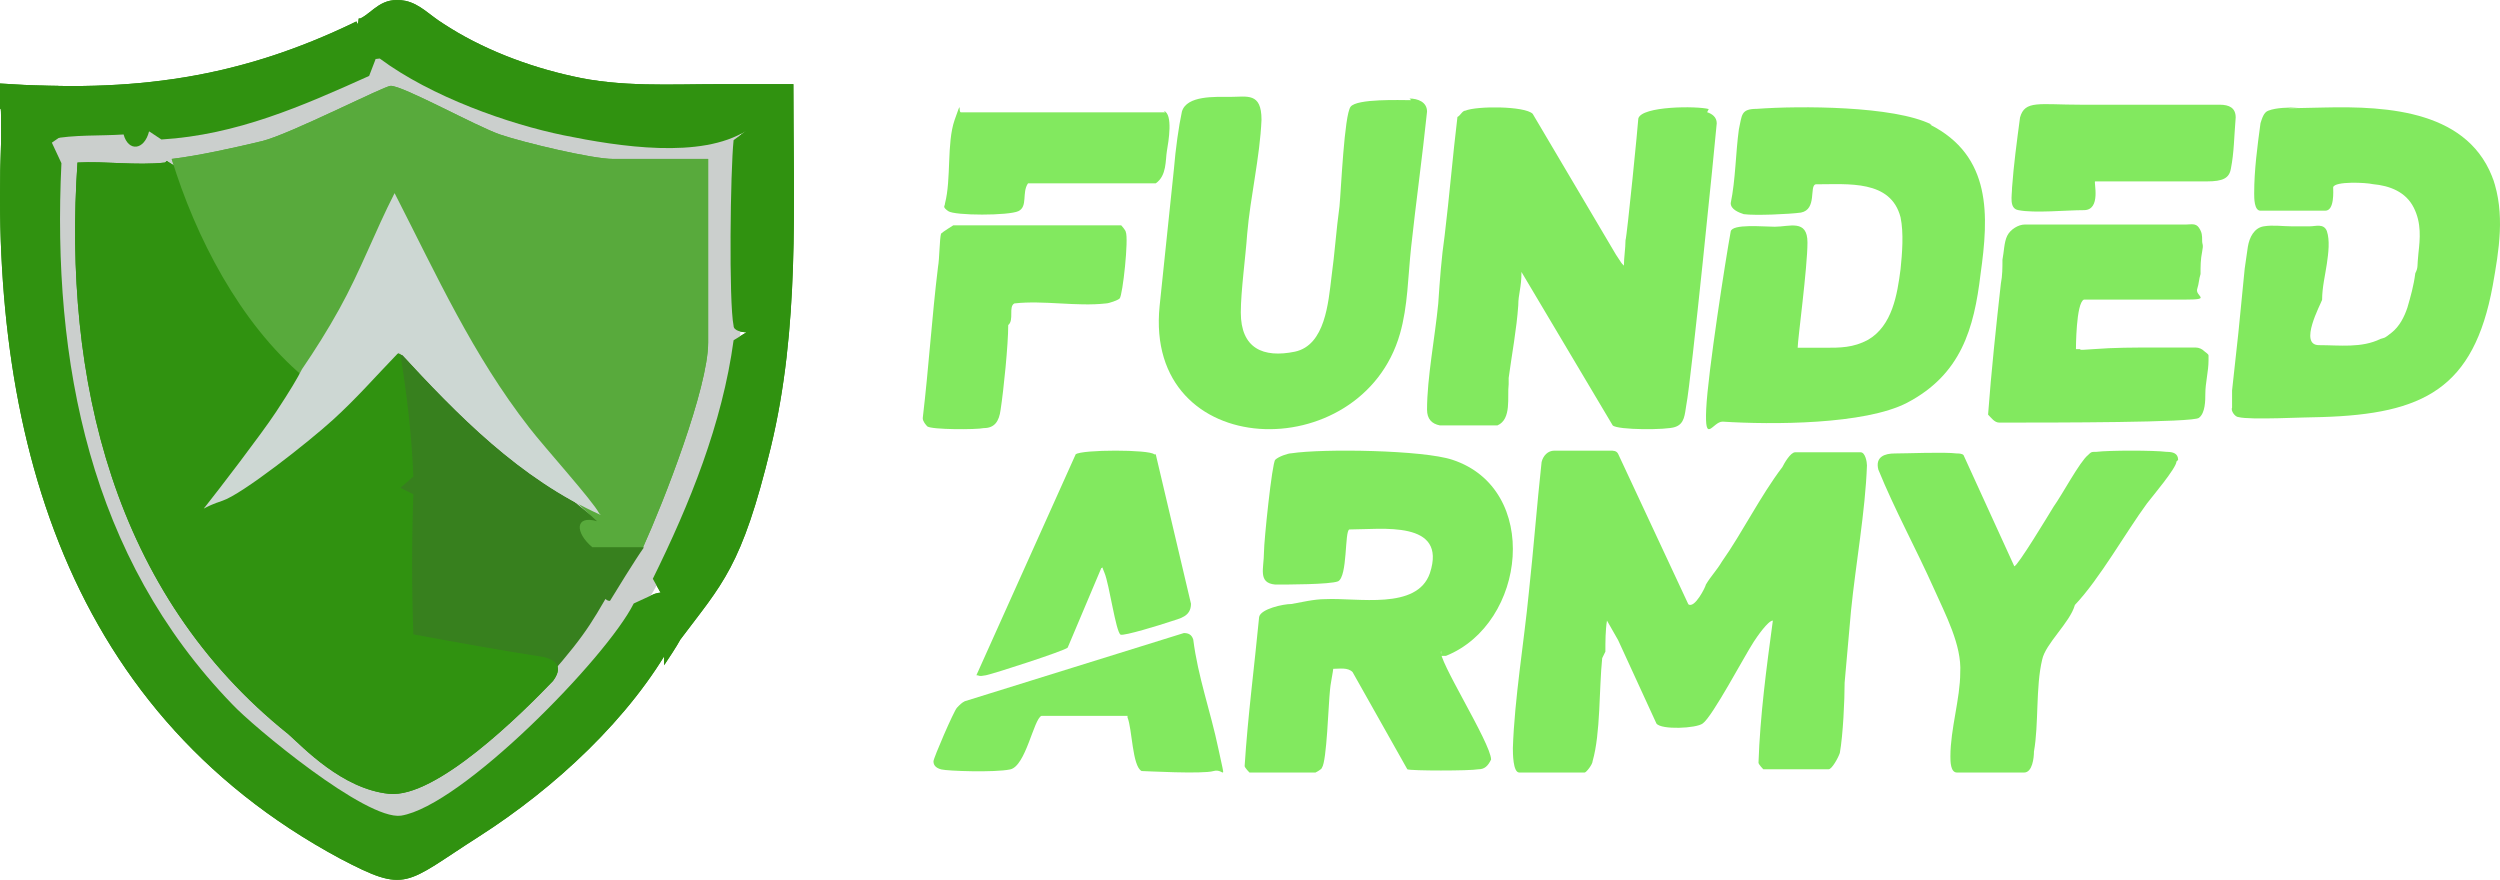 <svg width="233" height="82" viewBox="0 0 233 82" fill="none" xmlns="http://www.w3.org/2000/svg">
<path d="M232.467 17.015C230.259 10.312 222.604 9.875 216.568 10.021C210.532 10.167 214.801 10.021 214.065 10.021C213.329 10.021 212.151 10.021 211.415 10.312C210.974 10.458 210.826 11.041 210.679 11.478C210.385 13.664 210.09 15.849 210.09 18.035C210.09 18.472 210.09 19.637 210.679 19.637H216.715C217.598 19.637 217.451 17.743 217.451 17.452C217.598 16.869 220.543 17.015 221.132 17.16C222.751 17.306 224.223 17.889 224.959 19.346C225.695 20.803 225.548 22.26 225.401 23.572C225.254 24.883 225.401 24.883 225.106 25.466C224.959 26.631 224.665 27.651 224.37 28.671C224.076 29.545 223.634 30.42 222.898 31.003C222.162 31.585 222.309 31.44 221.868 31.585C220.101 32.459 218.04 32.168 216.126 32.168C214.212 32.168 216.273 28.38 216.421 27.943C216.421 26.777 216.715 25.611 216.862 24.591C217.009 23.572 217.157 22.406 216.862 21.532C216.568 20.803 215.832 21.095 215.243 21.095H213.623C212.74 21.095 211.857 20.949 210.974 21.095C210.09 21.24 209.649 22.114 209.501 22.989L209.207 25.029L208.618 31.003L208.029 36.394V37.996C207.882 38.288 208.324 38.87 208.618 38.87C209.649 39.162 214.948 38.87 216.421 38.87C225.842 38.579 230.553 36.248 232.32 26.631C232.32 26.486 232.32 26.34 232.32 26.194C232.32 26.194 232.32 26.34 232.32 26.631C232.909 23.28 233.498 19.929 232.32 16.578L232.467 17.015Z" fill="#82E95F"/>
<path d="M134.316 61.126C134.316 61.126 134.616 61.126 134.766 61.126C142.272 58.105 143.623 45.57 135.366 42.852C132.664 41.945 123.356 41.794 120.354 42.247C120.053 42.247 119.153 42.55 118.852 42.852C118.552 43.154 117.802 50.403 117.802 51.46C117.802 52.97 117.201 54.33 118.852 54.481C119.903 54.481 123.957 54.481 124.707 54.179C125.608 53.726 125.308 49.497 125.758 49.346C128.761 49.346 134.916 48.44 133.265 53.423C132.064 56.897 126.509 55.689 123.506 55.84C122.455 55.84 121.254 56.142 120.354 56.293C119.603 56.293 117.501 56.746 117.351 57.501C116.901 62.183 116.3 66.714 116 71.396C116 71.547 116.45 72 116.45 72H122.606C122.606 72 123.206 71.698 123.206 71.547C123.656 70.943 123.807 65.657 123.957 64.297C123.957 63.995 124.257 62.485 124.257 62.334C124.858 62.334 125.608 62.183 126.059 62.636L131.163 71.698C131.463 71.849 137.018 71.849 137.768 71.698C138.369 71.698 138.669 71.396 138.969 70.792C138.969 69.281 133.865 61.277 134.316 60.673V61.126Z" fill="#82E95F"/>
<path d="M107.716 42.341L111 56.271C111 57.482 109.955 57.633 109.06 57.936C108.164 58.239 104.731 59.299 104.433 59.147C103.985 58.845 103.388 54.454 102.94 53.394C102.493 52.334 102.94 52.94 102.642 52.94L99.507 60.359C99.209 60.661 92.642 62.781 91.895 62.933C91.149 63.084 91.299 62.933 91 62.933L100.254 42.341C100.851 41.886 107.119 41.886 107.567 42.341H107.716Z" fill="#82E95F"/>
<path d="M105.085 66.717H97.064C96.334 67.019 95.605 71.407 94.147 71.71C92.688 72.013 88.313 71.861 87.729 71.71C87.146 71.558 87 71.256 87 70.953C87 70.651 88.896 66.263 89.188 65.96C89.479 65.657 89.625 65.506 89.917 65.355L110.336 59C110.773 59 111.065 59.151 111.211 59.605C111.648 63.085 112.815 66.263 113.544 69.743C114.273 73.223 114.128 71.558 113.107 71.861C112.086 72.164 106.689 71.861 106.398 71.861C105.523 71.407 105.523 67.927 105.085 66.868V66.717Z" fill="#82E95F"/>
<path d="M108.459 10.326C109.351 10.614 108.905 13.203 108.756 14.066C108.607 14.929 108.756 16.368 107.715 17.087H95.811C95.216 17.95 95.811 19.245 94.919 19.676C94.026 20.108 88.967 20.108 88.372 19.676C87.777 19.245 88.074 19.245 88.074 18.957C88.669 16.655 88.223 13.347 88.967 11.189C89.711 9.031 89.265 10.47 89.562 10.47H108.607L108.459 10.326Z" fill="#82E95F"/>
<path d="M193.478 32.539C193.478 32.539 193.478 28.221 194.222 27.923C197.2 27.923 200.922 27.923 203.602 27.923C206.281 27.923 204.495 27.626 204.793 26.881C204.942 26.435 204.942 25.988 205.09 25.541C205.09 24.797 205.09 24.201 205.239 23.457C205.388 22.712 205.239 22.861 205.239 22.415C205.239 21.968 205.239 21.67 204.942 21.224C204.644 20.777 204.197 20.926 203.75 20.926H193.18C192.287 20.926 191.393 20.926 190.351 20.926C189.756 20.926 189.309 20.926 188.713 20.926C188.118 20.926 187.373 21.373 187.076 21.968C186.778 22.564 186.778 23.457 186.629 24.201C186.629 24.946 186.629 25.69 186.48 26.435C186.033 30.454 185.587 34.623 185.289 38.643C185.587 38.941 185.885 39.387 186.331 39.387C191.542 39.387 204.495 39.387 204.942 38.941C205.537 38.494 205.537 37.303 205.537 36.708C205.537 35.665 205.835 34.623 205.835 33.581C205.835 33.581 205.835 33.283 205.835 33.134C205.835 32.985 205.537 32.837 205.388 32.688C205.239 32.539 204.942 32.39 204.644 32.39C204.197 32.39 203.75 32.39 203.453 32.39C202.559 32.39 201.666 32.39 200.773 32.39C198.837 32.39 197.051 32.39 195.115 32.539C193.18 32.688 194.222 32.539 193.775 32.539C193.329 32.539 193.329 32.539 193.18 32.539H193.478Z" fill="#82E95F"/>
<path d="M207.026 9.759C202.857 9.759 197.795 9.759 193.924 9.759C190.053 9.759 188.713 9.313 188.267 10.951C187.969 13.184 187.671 15.417 187.522 17.501C187.522 18.246 187.224 19.437 188.118 19.586C189.607 19.884 192.584 19.586 194.222 19.586C195.86 19.586 195.115 16.906 195.264 16.906C195.86 16.906 204.197 16.906 205.686 16.906C207.175 16.906 207.77 16.608 207.919 15.715C208.217 14.226 208.217 12.737 208.366 10.951C208.366 10.057 207.77 9.759 206.877 9.759H207.026Z" fill="#82E95F"/>
<path d="M104.922 21.62C104.922 21.465 104.496 21 104.496 21H88.846C88.846 21 87.85 21.62 87.707 21.774C87.565 22.239 87.565 24.098 87.423 24.873C86.854 29.52 86.569 34.167 86 38.969C86 39.279 86.284 39.588 86.427 39.743C86.854 40.053 90.98 40.053 91.691 39.898C92.687 39.898 93.114 39.279 93.256 38.194C93.54 36.336 93.967 32.153 93.967 30.294C94.537 29.829 93.967 28.59 94.537 28.28C97.24 27.971 100.37 28.59 103.073 28.28C103.357 28.28 104.211 27.971 104.353 27.816C104.638 27.506 105.207 22.239 104.922 21.62Z" fill="#82E95F"/>
<path d="M131.517 9.335C130.478 9.335 126.473 9.183 125.879 9.944C125.286 10.705 124.989 17.707 124.841 19.229C124.544 21.36 124.396 23.643 124.099 25.774C123.802 28.21 123.506 32.167 120.687 32.776C117.72 33.385 115.643 32.471 115.643 29.123C115.643 27.144 116.088 23.948 116.236 21.817C116.533 18.316 117.423 14.663 117.572 11.162C117.572 8.574 116.236 9.031 114.605 9.031C113.269 9.031 110.599 8.879 110.154 10.401C109.857 11.771 109.561 13.902 109.412 15.728L108.077 28.514C106.594 43.126 126.918 43.583 130.478 31.102C131.22 28.514 131.22 25.774 131.517 23.035C131.962 18.925 132.555 14.663 133 10.401C133 9.488 132.11 9.183 131.368 9.183L131.517 9.335Z" fill="#82E95F"/>
<path d="M172.514 56.924C172.959 52.508 173.851 47.635 174 43.371C174 43.066 173.851 42.152 173.405 42.152H167.311C166.865 42.152 166.27 43.218 166.122 43.523C164.041 46.264 162.405 49.614 160.473 52.355C160.027 53.117 159.432 53.726 158.986 54.487C158.986 54.64 157.946 56.772 157.351 56.315L150.811 42.304C150.662 42 150.365 42 150.068 42C149.027 42 145.757 42 144.865 42C144.27 42 143.824 42.457 143.676 43.066C143.23 47.178 142.932 51.137 142.486 55.249C142.041 59.817 141.149 65.147 141 69.716C141 70.173 141 72 141.595 72H147.689C147.838 72 148.432 71.239 148.432 70.934C149.176 68.345 149.027 64.234 149.324 61.34C149.324 61.34 149.473 61.035 149.622 60.731C149.622 59.817 149.622 58.751 149.77 57.838L150.811 59.665L154.378 67.431C154.824 68.041 158.095 67.888 158.689 67.431C159.581 66.822 162.554 61.188 163.446 59.817C163.743 59.36 164.784 57.838 165.23 57.838C164.635 62.254 164.041 66.67 163.892 71.086C163.892 71.239 164.338 71.695 164.338 71.695H170.432C170.73 71.695 171.324 70.629 171.473 70.173C171.77 68.498 171.919 65.299 171.919 63.624L172.514 56.924C172.514 56.772 172.514 56.619 172.514 56.467V56.924Z" fill="#82E95F"/>
<path d="M0.376 10.302L0.97 8.221C1.416 7.775 13.302 8.072 13.896 8.518C14.491 8.964 15.085 11.789 13.896 12.235C13.451 14.019 11.965 14.168 11.519 12.533C9.29 12.681 6.913 12.533 4.685 12.979L5.725 15.209C4.833 33.794 8.399 51.934 21.622 65.612C23.554 67.694 34.102 76.466 37.371 76.02C43.017 75.128 56.537 61.301 59.063 56.245L60.994 55.353C62.777 54.759 63.371 56.245 62.777 59.665C58.766 66.951 51.634 73.493 44.651 77.953C37.668 82.414 37.965 83.306 31.725 80.035C5.428 65.91 -1.407 38.849 0.227 10.6L0.376 10.302Z" fill="#309210"/>
<path d="M203 42.864C203 42.263 202.542 42.113 201.931 42.113C200.71 41.962 196.588 41.962 195.366 42.113C194.908 42.113 194.908 42.113 194.603 42.413C193.839 43.014 192.16 46.168 191.396 47.219C190.938 47.97 188.038 52.776 187.732 52.776L182.999 42.413C182.846 42.263 182.541 42.263 182.388 42.263C181.167 42.113 177.808 42.263 176.587 42.263C175.671 42.263 174.755 42.563 175.06 43.765C176.587 47.519 178.572 51.124 180.251 54.879C181.32 57.282 182.846 60.135 182.694 62.688C182.694 65.091 181.778 67.945 181.778 70.498C181.778 70.949 181.778 72 182.388 72H188.648C189.412 72 189.564 70.648 189.564 70.047C190.022 67.494 189.717 64.04 190.328 61.487C190.633 59.985 192.923 58.032 193.381 56.38C195.671 53.977 198.114 49.622 200.099 46.919C200.557 46.318 202.847 43.614 202.847 43.014L203 42.864Z" fill="#82E95F"/>
<path d="M180.024 11.61C176.523 9.852 167.695 9.852 163.738 10.145C162.216 10.145 162.368 10.731 162.064 12.05C161.759 14.247 161.759 16.737 161.303 18.934C161.303 19.52 162.064 19.813 162.52 19.96C163.586 20.106 166.782 19.96 167.847 19.813C169.37 19.52 168.609 17.323 169.217 17.177C172.261 17.177 176.219 16.737 177.132 20.253C177.437 21.718 177.284 23.622 177.132 25.087C176.828 27.431 176.371 30.36 174.088 31.679C172.718 32.411 171.5 32.411 170.131 32.411C168.761 32.411 167.543 32.411 167.543 32.411C167.543 31.679 168.456 24.94 168.456 22.597C168.456 20.399 166.782 21.132 165.412 21.132C164.347 21.132 161.455 20.839 161.303 21.571C160.846 24.061 159.172 34.755 159.019 38.124C158.867 41.493 159.628 39.296 160.542 39.296C165.108 39.589 173.784 39.589 177.741 37.538C182.764 34.901 183.981 30.653 184.59 25.526C185.351 20.106 185.656 14.54 179.872 11.61H180.024Z" fill="#82E95F"/>
<path d="M33.585 1.724C34.79 1.127 35.543 -0.365 37.801 0.082C39.157 0.381 40.06 1.425 41.265 2.171C44.879 4.558 49.246 6.2 53.312 7.095C57.83 8.139 62.498 7.841 67.016 7.841H73.943C73.943 19.18 74.545 30.519 71.835 41.709C69.124 52.899 67.317 54.391 63.402 59.613C63.402 59.613 63.1 60.21 61.896 62V60.508C61.896 59.464 61.745 58.568 61.595 55.286L60.842 53.943C64.305 46.931 67.317 39.471 68.371 31.713L69.576 30.967C69.124 30.967 68.371 30.817 68.371 30.37C67.919 28.132 68.07 15.898 68.371 13.063L69.576 12.168C65.359 14.853 57.679 13.66 52.559 12.615C47.439 11.571 40.211 9.034 35.392 5.454C33.585 5.752 32.23 4.708 33.736 3.812C32.38 4.111 33.284 3.216 33.434 1.724H33.585Z" fill="#309210"/>
<path d="M33.213 2C33.809 3.128 34.553 4.538 35 5.526L34.404 7.077C28.149 9.897 22.043 12.577 15.043 13L13.553 12.013C12.957 11.308 12.66 9.051 11.915 8.91C10.872 8.628 2.34 15.5 1 15.5C-0.34 15.5 0.298 9.474 0 10.18C0 9.474 0 8.628 0 7.782C12.362 8.628 22.192 7.359 33.213 2Z" fill="#309210"/>
<path d="M159.254 10.164C158.21 9.869 152.989 9.869 152.691 11.048C152.691 11.343 151.646 21.957 151.497 22.399C151.497 23.137 151.348 24.021 151.348 24.758C151.05 24.463 151.199 24.611 150.602 23.726L142.845 10.606C142.099 9.869 137.624 9.869 136.58 10.311C136.282 10.311 136.133 10.754 135.834 10.901C135.387 14.586 135.088 18.272 134.641 21.957C134.343 24.021 134.193 26.085 134.044 28.296C133.746 31.392 133 35.225 133 38.173C133 39.057 133.447 39.5 134.193 39.647C134.939 39.647 139.116 39.647 139.564 39.647C140.906 39.057 140.459 36.994 140.608 35.814V35.225C140.906 33.013 141.354 30.655 141.503 28.443C141.503 27.412 141.801 26.822 141.801 25.348L150.304 39.647C150.751 40.089 155.376 40.089 156.122 39.794C157.017 39.5 157.017 38.615 157.166 37.731C157.613 35.52 159.851 13.26 160 11.491C160 10.901 159.552 10.606 159.105 10.459L159.254 10.164Z" fill="#82E95F"/>
<path d="M35.113 5.237C37.501 4.194 39.591 6.877 41.83 7.772C50.34 11.648 59.744 12.84 69 11.946V30.729C69 36.692 64.074 49.661 60.939 55.028C57.356 61.289 52.131 67.252 46.309 71.575C44.816 72.619 38.845 76.644 37.501 76.942C35.411 77.538 28.992 73.364 27.051 71.874C7.645 57.861 2.868 35.499 4.211 12.542C6.45 12.393 8.69 12.244 10.929 12.095C11.675 12.095 12.571 12.095 13.467 12.095C23.618 11.349 26.454 9.113 34.963 5.386L35.113 5.237Z" fill="#CBCFCD"/>
<path d="M15.539 15L17.202 16.051C19.471 22.354 22.646 28.207 27.636 32.86L27.939 34.811L28.695 36.161C27.183 39.313 25.217 42.014 22.646 44.566C27.636 41.264 31.719 37.062 35.802 32.559L37.314 33.01C37.919 36.762 38.372 40.514 38.524 44.416L37.314 45.466L38.524 46.067C38.372 50.419 38.372 54.771 38.524 59.124C42.606 59.874 46.689 60.624 50.621 61.225C51.982 61.525 52.435 62.275 51.528 63.476C48.655 66.478 40.641 74.432 36.255 73.982C31.87 73.531 28.241 69.629 26.88 68.429C10.549 55.372 5.861 35.261 7.222 15.15C9.793 15 12.666 15.45 15.388 15.15L15.539 15Z" fill="#309210"/>
<path d="M16 14.813C18.515 14.511 21.917 13.754 24.432 13.148C26.947 12.542 35.822 8 36.414 8C37.598 8 44.402 11.785 46.621 12.542C48.84 13.299 55.201 14.813 57.124 14.813H66V31.922C66 36.162 61.858 46.761 59.935 51C59.343 51 55.349 51 55.201 51C53.574 49.637 53.574 47.972 55.645 48.578C47.657 41.31 41.444 32.225 36.858 21.172C34.935 25.866 32.864 30.409 29.905 34.496L28.278 35.102C22.361 30.106 18.219 22.081 16 14.813Z" fill="#58AA3C"/>
<path d="M49.275 51.848C51.641 52.601 54.155 53.204 56.669 53.656C56.225 52.451 56.965 52.149 58 53.053C55.338 57.725 54.894 58.78 51.197 63C49.571 62.548 38.183 60.287 37.444 59.232C36.704 58.178 37.148 47.477 37 44.916C38.035 43.559 39.81 43.71 42.176 45.368C44.394 46.423 49.127 49.587 49.275 51.848Z" fill="#37801E"/>
<path d="M55.653 48.484C56.103 48.784 57.152 49.386 57.452 49.536C59.401 50.588 58.501 49.987 60 51.039C59.251 52.092 57.302 55.248 56.852 56C56.702 56 56.553 56 56.103 55.549C53.855 54.346 51.906 53.444 49.508 52.242C45.461 49.987 41.713 48.033 37.067 45.477C37.067 41.418 36.917 40.216 37.067 33L39.165 33.451C44.261 38.863 49.807 43.824 55.653 48.484Z" fill="#37801E"/>
<path d="M56 48C48.431 44.601 42.679 38.69 37.23 32.778C34.808 35.291 33.294 37.064 31.024 39.133C28.753 41.202 22.547 46.079 20.73 46.67C18.914 47.261 18.762 47.705 19.217 47.113C20.276 45.783 24.363 40.463 25.726 38.394C27.088 36.325 27.694 35.291 28.148 34.404C29.358 32.631 30.57 30.709 31.629 28.788C33.597 25.241 34.959 21.547 36.776 18C40.712 25.685 44.042 33.074 49.34 39.872C50.702 41.645 55.243 46.67 55.849 47.852L56 48Z" fill="#CDD7D3"/>
<path d="M0.376 10.302L0.97 8.221C1.416 7.775 13.302 8.072 13.896 8.518C14.491 8.964 15.085 11.789 13.896 12.235C13.451 14.019 11.965 14.168 11.519 12.533C9.29 12.681 6.913 12.533 4.685 12.979L5.725 15.209C4.833 33.794 8.399 51.934 21.622 65.612C23.554 67.694 34.102 76.466 37.371 76.02C43.017 75.128 56.537 61.301 59.063 56.245L60.994 55.353C62.777 54.759 63.371 56.245 62.777 59.665C58.766 66.951 51.634 73.493 44.651 77.953C37.668 82.414 37.965 83.306 31.725 80.035C5.428 65.91 -1.407 38.849 0.227 10.6L0.376 10.302Z" fill="#309210"/>
<path d="M33.585 1.724C34.79 1.127 35.543 -0.365 37.801 0.082C39.157 0.381 40.06 1.425 41.265 2.171C44.879 4.558 49.246 6.2 53.312 7.095C57.83 8.139 62.498 7.841 67.016 7.841H73.943C73.943 19.18 74.545 30.519 71.835 41.709C69.124 52.899 67.317 54.391 63.402 59.613C63.402 59.613 63.1 60.21 61.896 62V60.508C61.896 59.464 61.745 58.568 61.595 55.286L60.842 53.943C64.305 46.931 67.317 39.471 68.371 31.713L69.576 30.967C69.124 30.967 68.371 30.817 68.371 30.37C67.919 28.132 68.07 15.898 68.371 13.063L69.576 12.168C65.359 14.853 57.679 13.66 52.559 12.615C47.439 11.571 40.211 9.034 35.392 5.454C33.585 5.752 32.23 4.708 33.736 3.812C32.38 4.111 33.284 3.216 33.434 1.724H33.585Z" fill="#309210"/>
<path d="M33.213 2C33.809 3.128 34.553 4.538 35 5.526L34.404 7.077C28.149 9.897 22.043 12.577 15.043 13L13.553 12.013C12.957 11.308 12.66 9.051 11.915 8.91C10.872 8.628 2.34 15.5 1 15.5C-0.34 15.5 0.298 9.474 0 10.18C0 9.474 0 8.628 0 7.782C12.362 8.628 22.192 7.359 33.213 2Z" fill="#309210"/>
<path d="M15.539 15L17.202 16.051C19.471 22.354 22.646 28.207 27.636 32.86L27.939 34.811L28.695 36.161C27.183 39.313 25.217 42.014 22.646 44.566C27.636 41.264 31.719 37.062 35.802 32.559L37.314 33.01C37.919 36.762 38.372 40.514 38.524 44.416L37.314 45.466L38.524 46.067C38.372 50.419 38.372 54.771 38.524 59.124C42.606 59.874 46.689 60.624 50.621 61.225C51.982 61.525 52.435 62.275 51.528 63.476C48.655 66.478 40.641 74.432 36.255 73.982C31.87 73.531 28.241 69.629 26.88 68.429C10.549 55.372 5.861 35.261 7.222 15.15C9.793 15 12.666 15.45 15.388 15.15L15.539 15Z" fill="#309210"/>
<path d="M16 14.813C18.515 14.511 21.917 13.754 24.432 13.148C26.947 12.542 35.822 8 36.414 8C37.598 8 44.402 11.785 46.621 12.542C48.84 13.299 55.201 14.813 57.124 14.813H66V31.922C66 36.162 61.858 46.761 59.935 51C59.343 51 55.349 51 55.201 51C53.574 49.637 53.574 47.972 55.645 48.578C47.657 41.31 41.444 32.225 36.858 21.172C34.935 25.866 32.864 30.409 29.905 34.496L28.278 35.102C22.361 30.106 18.219 22.081 16 14.813Z" fill="#58AA3C"/>
<path d="M56 48C48.431 44.601 42.679 38.69 37.23 32.778C34.808 35.291 33.294 37.064 31.024 39.133C28.753 41.202 22.547 46.079 20.73 46.67C18.914 47.261 18.762 47.705 19.217 47.113C20.276 45.783 24.363 40.463 25.726 38.394C27.088 36.325 27.694 35.291 28.148 34.404C29.358 32.631 30.57 30.709 31.629 28.788C33.597 25.241 34.959 21.547 36.776 18C40.712 25.685 44.042 33.074 49.34 39.872C50.702 41.645 55.243 46.67 55.849 47.852L56 48Z" fill="#CDD7D3"/>
</svg>

